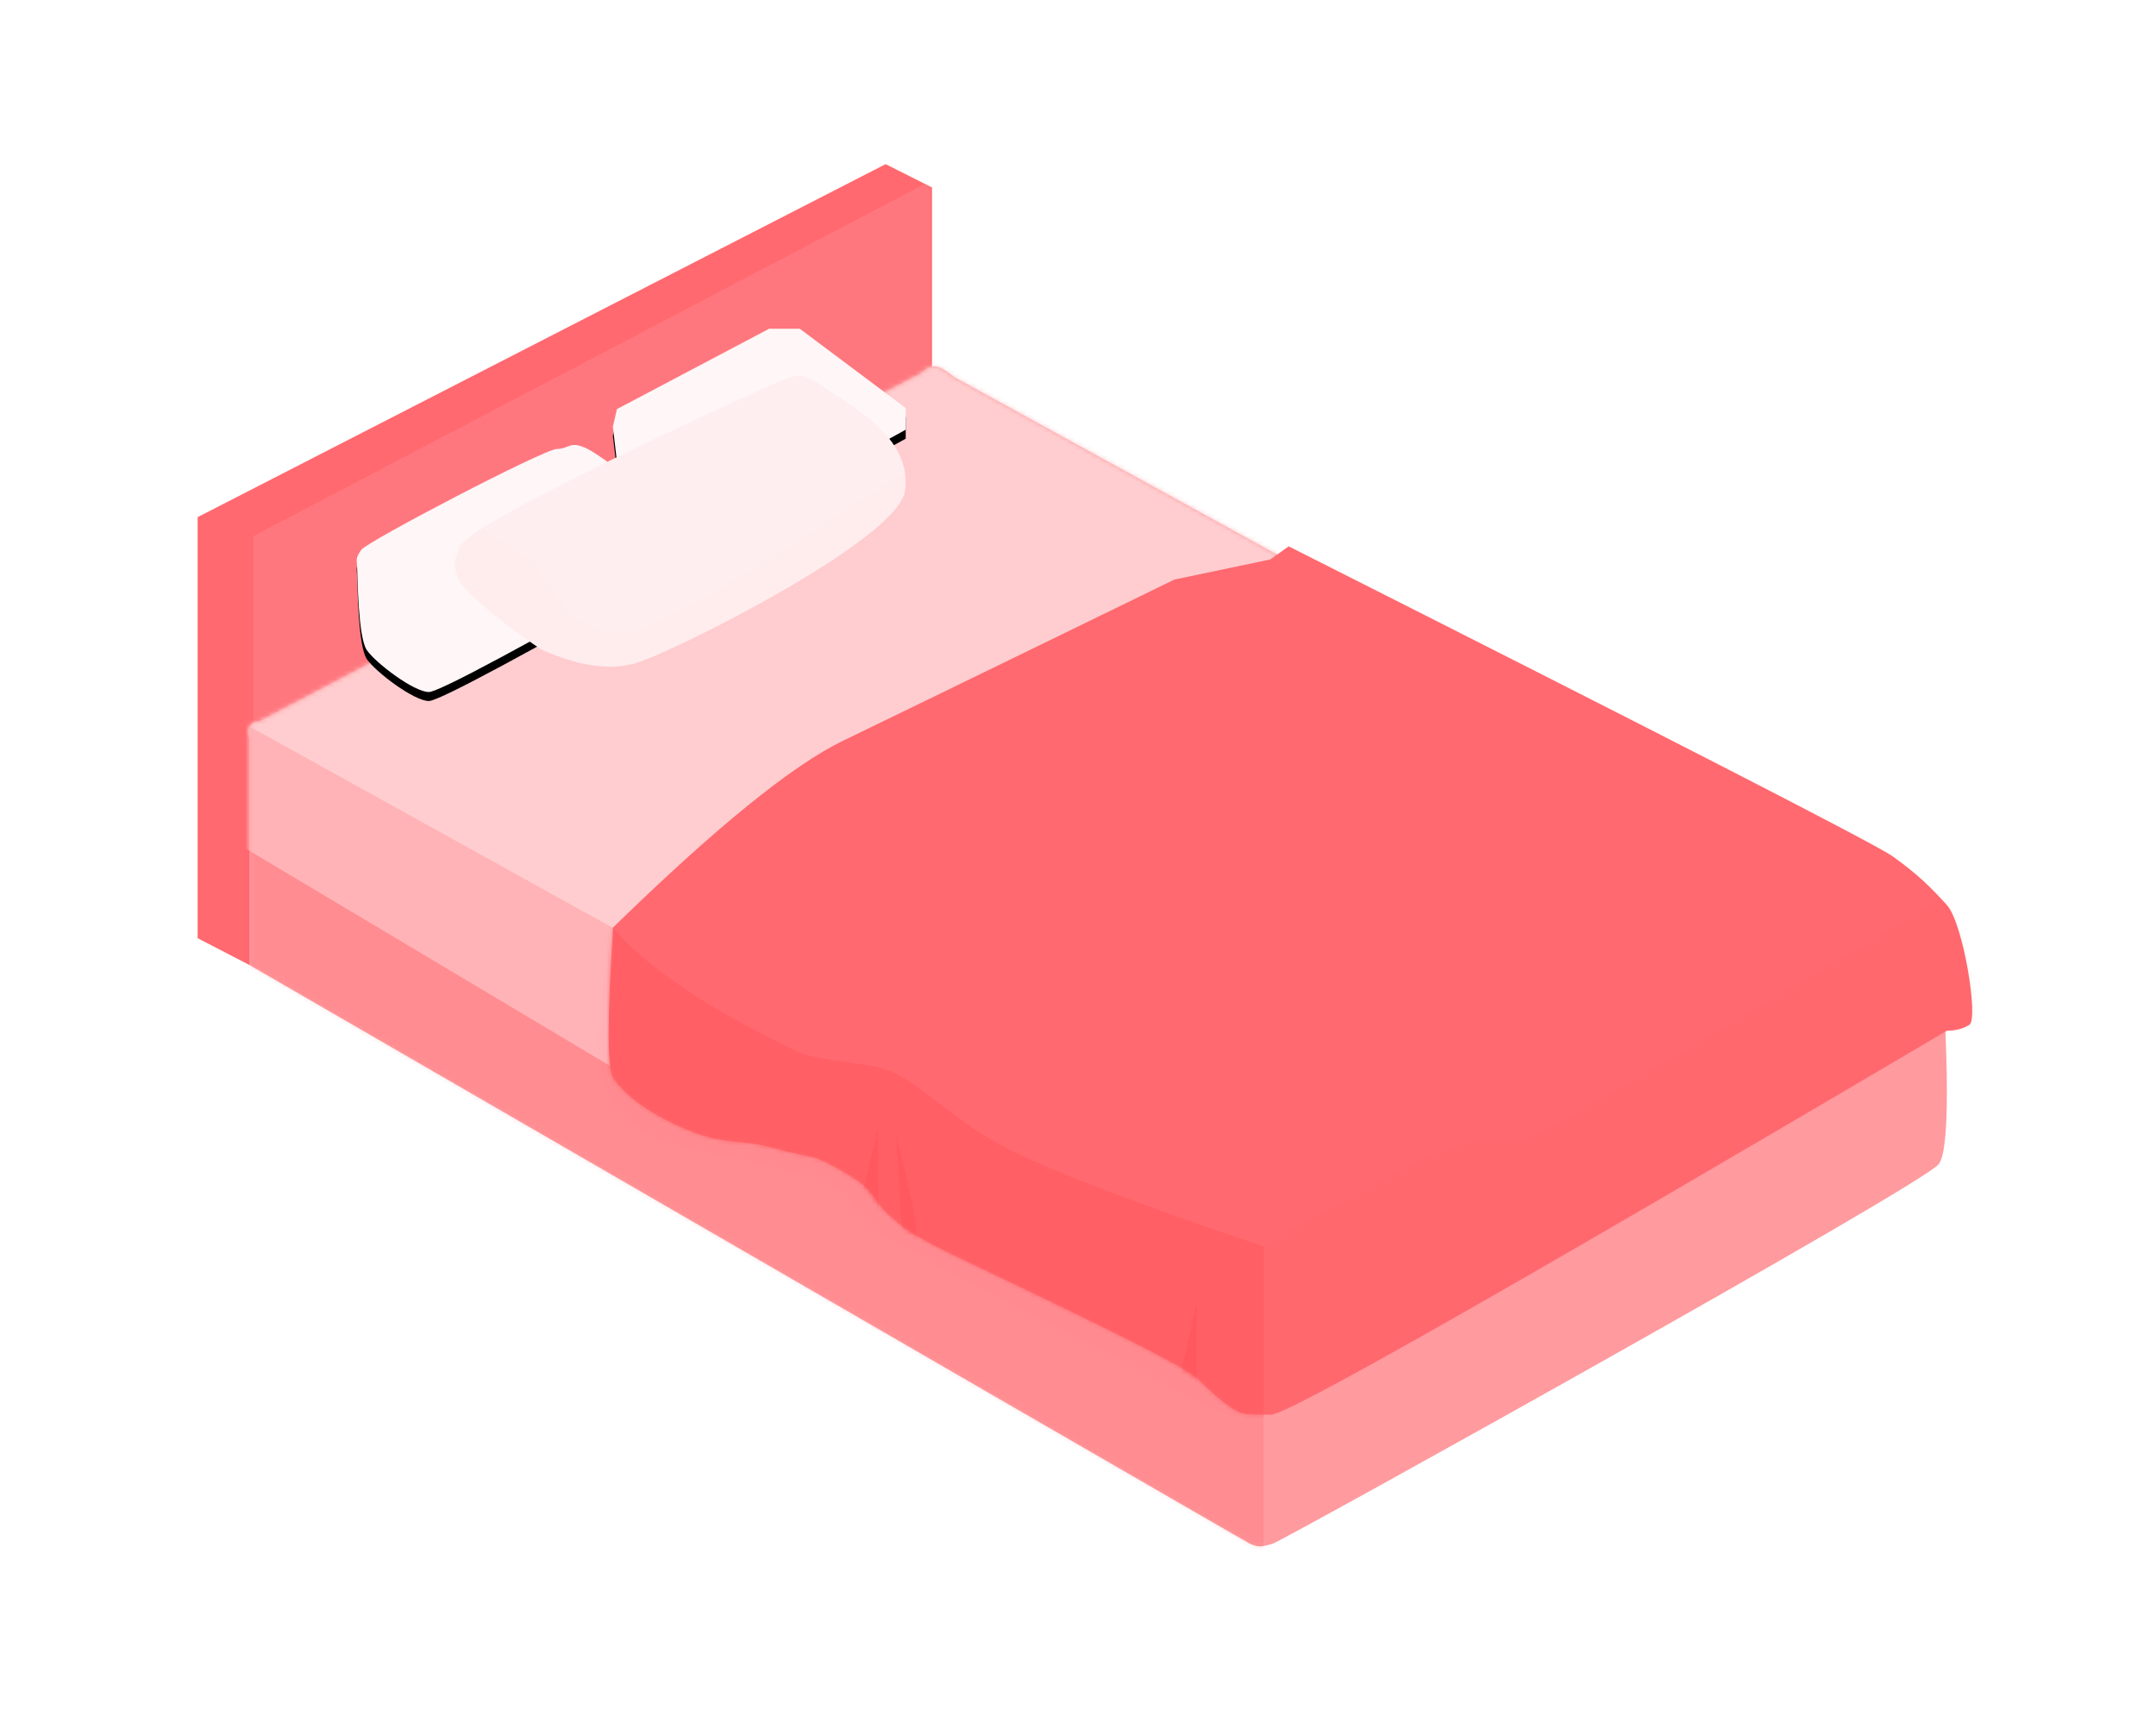 <svg xmlns="http://www.w3.org/2000/svg" xmlns:xlink="http://www.w3.org/1999/xlink" width="480" height="385" viewBox="0 0 480 385">
    <defs>
        <filter id="a" width="112.4%" height="113.9%" x="-6.2%" y="-7%" filterUnits="objectBoundingBox">
            <feOffset dy="2" in="SourceAlpha" result="shadowOffsetOuter1"/>
            <feGaussianBlur in="shadowOffsetOuter1" result="shadowBlurOuter1" stdDeviation="15"/>
            <feColorMatrix in="shadowBlurOuter1" result="shadowMatrixOuter1" values="0 0 0 0 0 0 0 0 0 0.31 0 0 0 0 0.322 0 0 0 0.2 0"/>
            <feMerge>
                <feMergeNode in="shadowMatrixOuter1"/>
                <feMergeNode in="SourceGraphic"/>
            </feMerge>
        </filter>
        <filter id="b" width="132.1%" height="141.4%" x="-16%" y="-20.9%" filterUnits="objectBoundingBox">
            <feOffset dy="2" in="SourceAlpha" result="shadowOffsetOuter1"/>
            <feGaussianBlur in="shadowOffsetOuter1" result="shadowBlurOuter1" stdDeviation="15.5"/>
            <feColorMatrix in="shadowBlurOuter1" result="shadowMatrixOuter1" values="0 0 0 0 0 0 0 0 0 0.311 0 0 0 0 0.323 0 0 0 0.2 0"/>
            <feMerge>
                <feMergeNode in="shadowMatrixOuter1"/>
                <feMergeNode in="SourceGraphic"/>
            </feMerge>
        </filter>
        <path id="c" d="M0 172.89V79.14L153.169.545l10.336 5.194v39.81l-46.703 83.613-105.296 49.68z"/>
        <path id="e" d="M223.023 262.878c1.665.823 2.556.997 5.384 0 2.83-.998 144.47-79.706 148.1-84.417 2.42-3.14 2.42-21.394 0-54.763L157.45 3.293c-2.066-1.653-3.57-2.48-4.512-2.48-.943 0-1.963.534-3.06 1.604L2.717 79.832c-1.126.12-1.904.527-2.334 1.223-.43.696-.43 1.548 0 2.556v50.494c147.315 85.3 221.528 128.224 222.639 128.773z"/>
        <path id="g" d="M1.021 118.42c-1.341-2.039-1.341-13.206 0-33.502 22.825-22.253 39.896-36.11 51.213-41.574 8.59-4.147 24.821-12.036 48.692-23.665l25.04-12.205 21.325-4.466L151.42.08c85.968 43.375 130.793 66.383 134.476 69.023 5.525 3.96 8.405 6.803 12.06 10.842 3.655 4.038 7.092 25.344 5.013 26.653-1.386.872-3.057 1.313-5.013 1.322-96.583 56.995-146.738 85.492-150.462 85.492-5.588 0-5.677.013-7.345-.682-1.67-.695-5.224-3.53-9.09-7.394-3.868-3.866-54.72-27.502-58.24-29.379-3.521-1.876-7.49-4.076-11.026-7.543-3.536-3.467-1.865-4.645-9.56-9.094-7.694-4.45-6.009-2.63-15.076-5.15-9.067-2.52-10.776-.441-20.01-4.322-3.829-1.609-6.908-3.322-9.346-4.995-3.442-2.363-5.603-4.644-6.78-6.433z"/>
        <path id="j" d="M35.506 90.359c-.11-1.98-.337-2.082.908-3.925C37.66 84.59 77.187 63.957 79.99 63.957c2.804 0 2.804-1.995 6.828 0 2.683 1.33 10.545 7.217 23.586 17.657v4.82c-37.07 21.097-56.71 31.645-58.924 31.645-3.32 0-11.856-6.468-13.82-9.344-1.964-2.876-2.044-16.397-2.154-18.376z"/>
        <filter id="i" width="222.7%" height="267.2%" x="-61.3%" y="-80%" filterUnits="objectBoundingBox">
            <feOffset dy="2" in="SourceAlpha" result="shadowOffsetOuter1"/>
            <feGaussianBlur in="shadowOffsetOuter1" result="shadowBlurOuter1" stdDeviation="15"/>
            <feColorMatrix in="shadowBlurOuter1" values="0 0 0 0 0 0 0 0 0 0.31 0 0 0 0 0.322 0 0 0 0.2 0"/>
        </filter>
        <path id="l" d="M92.442 59.01l.908-3.925 33.884-17.892h6.828l23.586 17.657v4.82l-49.232 27.06-13.82-9.344z"/>
        <filter id="k" width="241.1%" height="285.7%" x="-70.5%" y="-88.8%" filterUnits="objectBoundingBox">
            <feOffset dy="2" in="SourceAlpha" result="shadowOffsetOuter1"/>
            <feGaussianBlur in="shadowOffsetOuter1" result="shadowBlurOuter1" stdDeviation="15"/>
            <feColorMatrix in="shadowBlurOuter1" values="0 0 0 0 0 0 0 0 0 0.31 0 0 0 0 0.322 0 0 0 0.2 0"/>
        </filter>
        <filter id="m" width="222.8%" height="290.8%" x="-61.4%" y="-95.4%" filterUnits="objectBoundingBox">
            <feOffset dy="2" in="SourceAlpha" result="shadowOffsetOuter1"/>
            <feGaussianBlur in="shadowOffsetOuter1" result="shadowBlurOuter1" stdDeviation="15"/>
            <feColorMatrix in="shadowBlurOuter1" result="shadowMatrixOuter1" values="0 0 0 0 0 0 0 0 0 0.31 0 0 0 0 0.322 0 0 0 0.2 0"/>
            <feMerge>
                <feMergeNode in="shadowMatrixOuter1"/>
                <feMergeNode in="SourceGraphic"/>
            </feMerge>
        </filter>
        <path id="n" d="M1.493 37.876c2.72-5.653 66.57-34.795 71.633-36.84 5.062-2.045 5.153-1.1 11.699 3.175 6.545 4.276 17.174 10.82 15.604 21.526C98.86 36.444 49.746 61.09 40.956 63.881c-5.86 1.86-13.01.895-21.448-2.893-4.672-3.095-8.977-6.33-12.915-9.703-5.907-5.06-7.82-7.755-5.1-13.409z"/>
    </defs>
    <g fill="none" fill-rule="evenodd" filter="url(#b)" transform="translate(44 34)">
        <mask id="d" fill="#fff">
            <use xlink:href="#c"/>
        </mask>
        <use fill="#FF696F" xlink:href="#c"/>
        <path fill="#FFEEEF" d="M12.43 136.153V83.365l151.598-79.52 5.452 57.77z" mask="url(#d)" opacity=".334"/>
        <ellipse cx="133.847" cy="102.851" fill="#2C1C0B" stroke="#979797" stroke-width=".915" rx="2.33" ry="2.325"/>
        <g transform="translate(11.122 44.736)">
            <mask id="f" fill="#fff">
                <use xlink:href="#e"/>
            </mask>
            <use fill="#FF9B9F" xlink:href="#e"/>
            <path fill="#FFCDCF" d="M230.852 40.114L157.505-8.631-5.035 77.986v27.464l93.976 56.052 108.512-69.593z" mask="url(#f)"/>
            <path fill="#FF595F" d="M226.187 268.94v-62.803L-5.034 77.986l-9.793 64.953L13.17 182.2l155.951 64.56 57.066 22.18z" mask="url(#f)" opacity=".468"/>
            <path fill="#FF5C62" d="M81.386 125.746c-3.037 15.76-3.96 26.206-2.767 31.338 1.789 7.697 4.026 11.022 11.813 14.984 7.788 3.962 16.904 3.962 27.35 7.142 10.446 3.18 5.85-.692 13.72 4.806 7.871 5.497-1.083 4.47 16.225 13.748 17.307 9.278 21.38 11.625 35.428 18.474 14.049 6.848 19.634 10.419 27.772 14.89 8.137 4.472 11.25 3.188 15.26 3.188 2.77 0 11.199-4.967 25.289-14.9l-62.087-16.555-107.697-76.783-.306-.332z" mask="url(#f)" opacity=".171"/>
        </g>
        <g transform="translate(91.487 85.564)">
            <mask id="h" fill="#fff">
                <use xlink:href="#g"/>
            </mask>
            <use fill="#FF696F" xlink:href="#g"/>
            <path fill="#FF595F" d="M-2.141 80.838c6.57 10.26 21.35 20.864 44.34 31.812 4.786 2.279 15.402 1.996 21.188 4.578 6.523 2.91 13.604 10.912 25.37 16.942 9.802 5.023 28.824 12.29 57.065 21.802v52.39L-11.1 120.027l8.958-39.19z" mask="url(#h)" opacity=".798"/>
            <path fill="#FF595F" d="M130.968 189.034v-20.893l-3.503 15.919zM60.06 146.965V129.19l-3.468 14.624c2.312 6.124 3.468 7.174 3.468 3.15zM68.661 154.543c0-4.024-1.56-11.792-4.682-23.303l1.214 20.153c2.312 6.124 3.468 7.174 3.468 3.15z" mask="url(#h)"/>
            <path fill="#FF595F" d="M145.822 155.972v52.39l164.553-104.956-12.274-25.616c-59.087 35.163-90.49 53.311-94.208 54.445-5.578 1.7-6.77-1.469-16.487 1.935-6.479 2.268-20.34 9.536-41.584 21.802z" mask="url(#h)" opacity=".3"/>
        </g>
        <use fill="#000" filter="url(#i)" xlink:href="#j"/>
        <use fill="#FFF6F7" xlink:href="#j"/>
        <g>
            <use fill="#000" filter="url(#k)" xlink:href="#l"/>
            <use fill="#FFF6F7" xlink:href="#l"/>
        </g>
        <g filter="url(#m)" transform="translate(57.027 45.626)">
            <mask id="o" fill="#fff">
                <use xlink:href="#n"/>
            </mask>
            <use fill="#FFEEEF" xlink:href="#n"/>
            <path fill="#FFACAF" d="M4.074 32.4l14.313 9.32c6.261 12.798 13.784 17.753 22.569 14.865 8.785-2.889 29.508-15.194 62.17-36.917l4.557 12.451-66.727 37.106-28.272-2.904L.278 50.024l-5.87-8.858L4.074 32.4z" mask="url(#o)" opacity=".131"/>
        </g>
    </g>
</svg>
